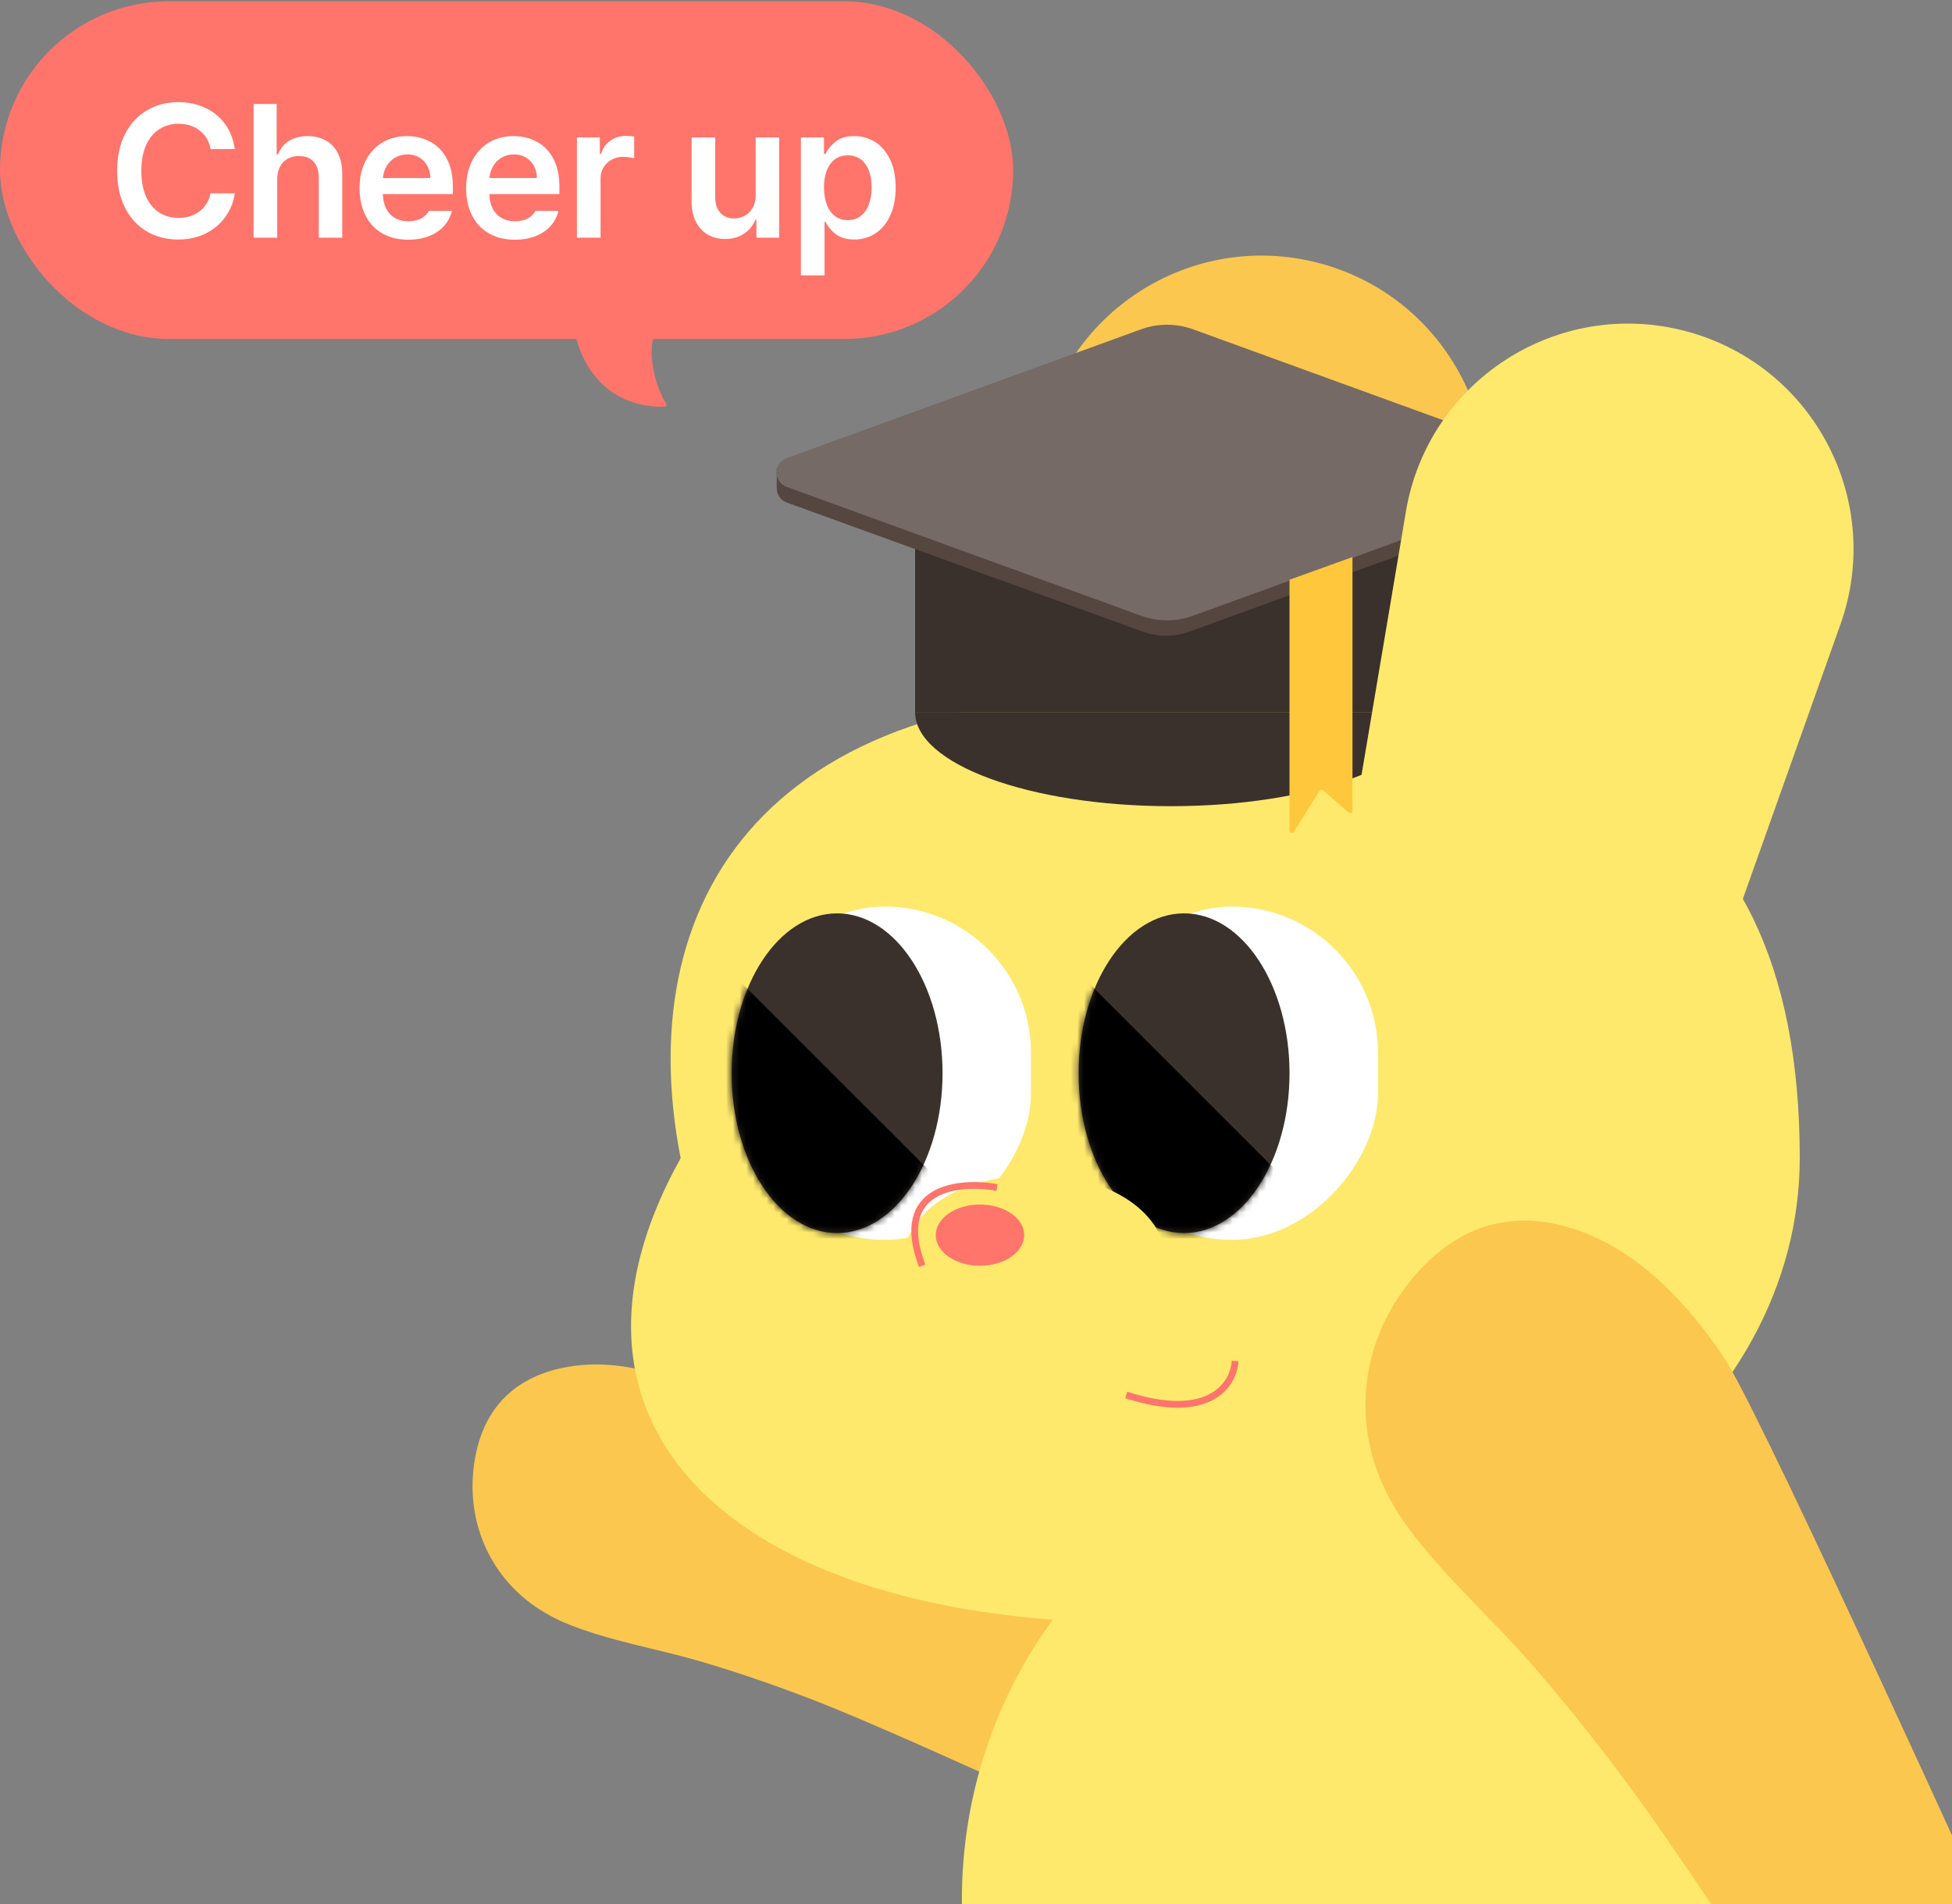 <svg width="289" height="282" viewBox="0 0 289 282" fill="none" xmlns="http://www.w3.org/2000/svg">
    <rect x="0" y="0" width="289" height="282" fill="#808080" stroke="none"/>
    <g clipPath="url(#clip0_4654_7854)">
        <path
            d="M86.525 202.112C94.457 201.53 102.761 205.275 104.48 206.1C104.701 206.205 104.88 206.294 105.098 206.404C113.52 210.661 165.227 244.652 165.227 244.652L149.935 264.595C149.935 264.595 132.55 256.655 123.815 253.094C117.465 250.505 110.848 248.157 104.275 246.19C97.427 244.14 90.042 243.017 83.5 240.258C82.645 239.898 81.716 239.416 80.758 238.86C73.243 234.503 69.224 226.467 70.071 217.822C71.079 207.526 77.62 202.766 86.525 202.112Z"
            fill="#FBC74F" />
        <ellipse cx="68.661" cy="70.048" rx="68.661" ry="70.048"
            transform="matrix(-0.955 0.298 0.298 0.955 255.926 194.68)" fill="#FFE96D" />
        <path
            d="M218.216 82.393C224.739 64.045 214.226 44.033 195.417 38.993C176.414 33.901 157.153 46.275 153.885 65.675L137.179 164.836L184.407 177.491L218.216 82.393Z"
            fill="#FBC74F" />
        <path
            d="M100.773 171.514C76.639 214.812 114.455 243.45 178.327 240.003C227 240.003 266.457 209.339 266.457 171.514C266.457 112.592 227 103.024 178.327 103.024C115.61 98.922 92.953 131.404 100.773 171.514Z"
            fill="#FFE96D" />
        <path d="M135.484 79.014H211.22V97.079V105.451H135.484V97.079V79.014Z" fill="#3A312C" />
        <path d="M135.484 79.014H211.22V97.079V105.451H135.484V97.079V79.014Z" fill="#3A312C" />
        <path
            d="M169.308 50.718C171.47 49.976 173.819 49.984 175.976 50.74L230.619 69.899V71.271C230.619 72.651 229.783 73.894 228.504 74.413L227.045 75.006L219.274 77.832L203.731 83.484L176.118 93.525C173.875 94.341 171.416 94.341 169.172 93.528L116.486 74.416C115.592 74.091 114.996 73.242 114.996 72.291V69.354L169.308 50.718Z"
            fill="#55463F" />
        <path
            d="M168.925 48.769C171.421 47.862 174.156 47.862 176.651 48.769L229.116 67.847C231.1 68.569 231.1 71.375 229.116 72.097L176.651 91.175C174.156 92.082 171.421 92.082 168.925 91.175L116.46 72.097C114.476 71.375 114.476 68.569 116.46 67.847L168.925 48.769Z"
            fill="#756A65" />
        <path
            d="M173.352 119.382C194.266 119.382 211.22 113.145 211.22 105.451H135.484C135.484 113.145 152.438 119.382 173.352 119.382Z"
            fill="#3A312C" />
        <path
            d="M272.482 92.466C279.005 74.118 268.492 54.106 249.682 49.066C230.679 43.974 211.419 56.348 208.15 75.748L191.444 174.909L238.673 187.564L272.482 92.466Z"
            fill="#FFE96D" />
        <g clipPath="url(#clip1_4654_7854)">
            <rect width="43.31" height="49.353" rx="21.655"
                transform="matrix(-1 0 0 1 204.012 134.246)" fill="white" />
            <ellipse cx="15.612" cy="23.669" rx="15.612" ry="23.669"
                transform="matrix(-1 0 0 1 190.918 135.254)" fill="#3A312C" />
            <mask id="mask0_4654_7854" style="mask-type:alpha" maskUnits="userSpaceOnUse" x="159"
                y="135" width="32" height="48">
                <ellipse cx="15.612" cy="23.669" rx="15.612" ry="23.669"
                    transform="matrix(-1 0 0 1 190.918 135.254)" fill="black" />
            </mask>
            <g mask="url(#mask0_4654_7854)">
                <path
                    d="M190.918 175.298L160.945 145.326L141.004 165.267L170.976 195.239L190.918 175.298Z"
                    fill="url(#paint0_linear_4654_7854)" fillOpacity="0.58" />
            </g>
        </g>
        <g clipPath="url(#clip2_4654_7854)">
            <rect width="43.31" height="49.353" rx="21.655"
                transform="matrix(-1 0 0 1 152.641 134.246)" fill="white" />
            <ellipse cx="15.612" cy="23.669" rx="15.612" ry="23.669"
                transform="matrix(-1 0 0 1 139.547 135.254)" fill="#3A312C" />
            <mask id="mask1_4654_7854" style="mask-type:alpha" maskUnits="userSpaceOnUse" x="108"
                y="135" width="32" height="48">
                <ellipse cx="15.612" cy="23.669" rx="15.612" ry="23.669"
                    transform="matrix(-1 0 0 1 139.547 135.254)" fill="black" />
            </mask>
            <g mask="url(#mask1_4654_7854)">
                <path
                    d="M139.547 175.298L109.574 145.326L89.633 165.267L119.605 195.239L139.547 175.298Z"
                    fill="url(#paint1_linear_4654_7854)" fillOpacity="0.58" />
            </g>
        </g>
        <path
            d="M133.564 187.612C132.68 196.743 141.726 203.26 153.175 202.703C164.005 202.703 172.785 195.947 172.785 187.612C172.785 179.277 164.005 174.031 153.175 174.031C142.344 174.031 133.564 179.277 133.564 187.612Z"
            fill="#FFE96D" />
        <path d="M147.605 175.848C142.066 174.841 132.095 175.748 136.526 187.431" stroke="#FF756C"
            strokeWidth="3.022" strokeLinecap="round" />
        <path d="M182.855 201.535C182.688 204.892 179.23 210.599 166.74 206.571" stroke="#FF756C"
            strokeWidth="3.022" strokeLinecap="round" />
        <ellipse cx="6.547" cy="4.532" rx="6.547" ry="4.532"
            transform="matrix(-1 0 0 1 151.633 178.368)" fill="#FF756C" />
        <path
            d="M238.112 184.189C247.6 189.256 254.343 199.619 255.54 201.544C255.668 201.751 255.773 201.921 255.899 202.13C262.194 212.543 296.409 288.033 296.409 288.033L265.017 299.596C265.017 299.596 251.103 278.296 243.808 268.076C238.505 260.646 232.729 253.298 226.733 246.41C220.485 239.233 212.975 232.716 207.576 224.958C206.871 223.945 206.168 222.742 205.485 221.435C200.13 211.187 201.323 199.287 208.424 190.162C216.882 179.294 227.628 178.591 238.112 184.189Z"
            fill="#FBC74F" />
        <path
            d="M200.238 82.49L190.915 85.849L190.915 122.999C190.915 123.339 191.36 123.468 191.541 123.18L195.366 117.105C195.477 116.929 195.718 116.893 195.875 117.029L199.677 120.328C199.896 120.519 200.238 120.363 200.238 120.072V82.49Z"
            fill="#FFC83C" />
    </g>
    <path
        d="M98.367 60.238C89.177 60.356 85.767 53.209 85.049 48.826C84.965 48.313 85.325 47.847 85.84 47.774C92.546 46.821 103.787 47.123 97.8 48.834C95.651 49.448 96.254 55.949 98.619 59.766C98.744 59.967 98.604 60.235 98.367 60.238Z"
        fill="#FF756C" />
    <rect y="0.195" width="150" height="50" rx="25" fill="#FF756C" />
    <path
        d="M31.176 22.07C31.039 21.296 30.747 20.626 30.301 20.061C29.863 19.495 29.312 19.067 28.646 18.775C27.981 18.475 27.247 18.324 26.445 18.324C25.361 18.324 24.399 18.598 23.561 19.145C22.731 19.682 22.084 20.475 21.619 21.523C21.154 22.572 20.922 23.829 20.922 25.297C20.922 26.783 21.154 28.049 21.619 29.098C22.084 30.137 22.731 30.925 23.561 31.463C24.399 32.001 25.361 32.27 26.445 32.27C27.229 32.27 27.949 32.128 28.605 31.846C29.271 31.554 29.827 31.135 30.273 30.588C30.72 30.041 31.021 29.389 31.176 28.633H34.758C34.575 29.909 34.115 31.066 33.377 32.105C32.639 33.145 31.668 33.965 30.465 34.566C29.271 35.168 27.913 35.469 26.391 35.469C24.641 35.469 23.078 35.063 21.701 34.252C20.334 33.432 19.263 32.256 18.488 30.725C17.723 29.184 17.34 27.375 17.34 25.297C17.34 23.21 17.727 21.4 18.502 19.869C19.286 18.338 20.361 17.167 21.729 16.355C23.105 15.535 24.659 15.125 26.391 15.125C27.849 15.125 29.175 15.403 30.369 15.959C31.563 16.506 32.543 17.303 33.309 18.352C34.074 19.391 34.557 20.63 34.758 22.07H31.176ZM41.044 35.195H37.544V15.398H40.962V22.863H41.154C41.5 21.997 42.042 21.332 42.781 20.867C43.519 20.393 44.444 20.156 45.556 20.156C46.586 20.156 47.484 20.375 48.249 20.812C49.024 21.241 49.621 21.874 50.04 22.713C50.46 23.551 50.669 24.559 50.669 25.734V35.195H47.197V26.281C47.188 25.27 46.928 24.486 46.417 23.93C45.907 23.374 45.191 23.1 44.271 23.109C43.642 23.1 43.081 23.232 42.589 23.506C42.106 23.77 41.728 24.162 41.454 24.682C41.181 25.192 41.044 25.798 41.044 26.5V35.195ZM60.456 35.496C58.979 35.496 57.699 35.186 56.614 34.566C55.529 33.938 54.695 33.049 54.112 31.9C53.529 30.752 53.237 29.408 53.237 27.867C53.237 26.345 53.529 25.005 54.112 23.848C54.695 22.681 55.516 21.774 56.573 21.127C57.639 20.48 58.87 20.156 60.264 20.156C61.522 20.156 62.661 20.43 63.682 20.977C64.712 21.514 65.528 22.344 66.129 23.465C66.74 24.586 67.046 25.98 67.046 27.648V28.742H56.682C56.7 29.572 56.864 30.292 57.174 30.902C57.493 31.504 57.931 31.964 58.487 32.283C59.052 32.602 59.708 32.762 60.456 32.762C61.203 32.762 61.837 32.625 62.356 32.352C62.876 32.069 63.254 31.695 63.491 31.23H66.909C66.699 32.087 66.303 32.839 65.719 33.486C65.136 34.124 64.393 34.621 63.491 34.977C62.598 35.323 61.586 35.496 60.456 35.496ZM63.71 26.363C63.71 25.698 63.564 25.101 63.272 24.572C62.989 24.035 62.589 23.615 62.069 23.314C61.559 23.014 60.975 22.863 60.319 22.863C59.645 22.863 59.038 23.023 58.501 23.342C57.963 23.652 57.539 24.076 57.229 24.613C56.919 25.151 56.742 25.734 56.696 26.363H63.71ZM76.23 35.496C74.754 35.496 73.473 35.186 72.389 34.566C71.304 33.938 70.47 33.049 69.887 31.9C69.303 30.752 69.012 29.408 69.012 27.867C69.012 26.345 69.303 25.005 69.887 23.848C70.47 22.681 71.29 21.774 72.348 21.127C73.414 20.48 74.644 20.156 76.039 20.156C77.297 20.156 78.436 20.43 79.457 20.977C80.487 21.514 81.303 22.344 81.904 23.465C82.515 24.586 82.82 25.98 82.82 27.648V28.742H72.457C72.475 29.572 72.639 30.292 72.949 30.902C73.268 31.504 73.706 31.964 74.262 32.283C74.827 32.602 75.483 32.762 76.23 32.762C76.978 32.762 77.611 32.625 78.131 32.352C78.65 32.069 79.029 31.695 79.266 31.23H82.683C82.474 32.087 82.077 32.839 81.494 33.486C80.911 34.124 80.168 34.621 79.266 34.977C78.372 35.323 77.361 35.496 76.23 35.496ZM79.484 26.363C79.484 25.698 79.338 25.101 79.047 24.572C78.764 24.035 78.363 23.615 77.844 23.314C77.333 23.014 76.75 22.863 76.094 22.863C75.419 22.863 74.813 23.023 74.275 23.342C73.738 23.652 73.314 24.076 73.004 24.613C72.694 25.151 72.516 25.734 72.471 26.363H79.484ZM85.415 20.348H88.806V22.809H88.97C89.234 21.961 89.695 21.305 90.351 20.84C91.007 20.366 91.768 20.129 92.634 20.129C93.035 20.129 93.454 20.156 93.892 20.211V23.438C93.737 23.383 93.5 23.337 93.181 23.301C92.871 23.255 92.57 23.228 92.279 23.219C91.641 23.219 91.066 23.36 90.556 23.643C90.046 23.916 89.644 24.299 89.353 24.791C89.061 25.274 88.915 25.826 88.915 26.445V35.195H85.415V20.348ZM111.879 20.348H115.351V35.195H111.988V32.57H111.824C111.469 33.427 110.904 34.111 110.129 34.621C109.363 35.132 108.443 35.387 107.367 35.387C106.383 35.387 105.517 35.168 104.769 34.73C104.022 34.293 103.439 33.655 103.019 32.816C102.6 31.978 102.391 30.975 102.391 29.809V20.348H105.891V29.262C105.891 29.881 106.004 30.428 106.232 30.902C106.469 31.367 106.797 31.727 107.217 31.982C107.645 32.228 108.142 32.352 108.707 32.352C109.236 32.352 109.741 32.224 110.224 31.969C110.717 31.704 111.113 31.317 111.414 30.807C111.724 30.296 111.879 29.681 111.879 28.961V20.348ZM118.575 20.348H121.993V22.781H122.212C122.577 22.061 123.087 21.446 123.743 20.936C124.4 20.416 125.311 20.156 126.478 20.156C127.635 20.156 128.674 20.453 129.595 21.045C130.525 21.637 131.258 22.508 131.796 23.656C132.334 24.805 132.603 26.181 132.603 27.785C132.603 29.371 132.338 30.743 131.81 31.9C131.281 33.058 130.552 33.942 129.622 34.553C128.702 35.154 127.654 35.46 126.478 35.469C125.338 35.46 124.431 35.2 123.757 34.69C123.083 34.179 122.568 33.564 122.212 32.844H122.075V40.773H118.575V20.348ZM121.993 27.758C122.002 28.724 122.144 29.572 122.417 30.301C122.691 31.03 123.092 31.595 123.62 31.996C124.149 32.397 124.782 32.598 125.521 32.598C126.268 32.598 126.906 32.393 127.435 31.982C127.973 31.572 128.374 31.003 128.638 30.273C128.911 29.544 129.048 28.706 129.048 27.758C129.048 26.327 128.743 25.178 128.132 24.312C127.53 23.447 126.66 23.009 125.521 23C124.4 23.009 123.534 23.438 122.923 24.285C122.312 25.133 122.002 26.29 121.993 27.758Z"
        fill="white" />
    <defs>
        <linearGradient id="paint0_linear_4654_7854" x1="155.99" y1="180.253" x2="175.932"
            y2="160.312" gradientUnits="userSpaceOnUse">
            <stop stopColor="#D9D9D9" stopOpacity="0" />
            <stop offset="1" stopColor="#4F4F4F" />
        </linearGradient>
        <linearGradient id="paint1_linear_4654_7854" x1="104.619" y1="180.253" x2="124.56"
            y2="160.312" gradientUnits="userSpaceOnUse">
            <stop stopColor="#D9D9D9" stopOpacity="0" />
            <stop offset="1" stopColor="#4F4F4F" />
        </linearGradient>
        <clipPath id="clip0_4654_7854">
            <rect width="226" height="245" fill="white" transform="matrix(-1 0 0 1 289 37)" />
        </clipPath>
        <clipPath id="clip1_4654_7854">
            <rect width="43.31" height="49.353" rx="21.655"
                transform="matrix(-1 0 0 1 204.012 134.246)" fill="white" />
        </clipPath>
        <clipPath id="clip2_4654_7854">
            <rect width="43.31" height="49.353" rx="21.655"
                transform="matrix(-1 0 0 1 152.641 134.246)" fill="white" />
        </clipPath>
    </defs>
</svg>